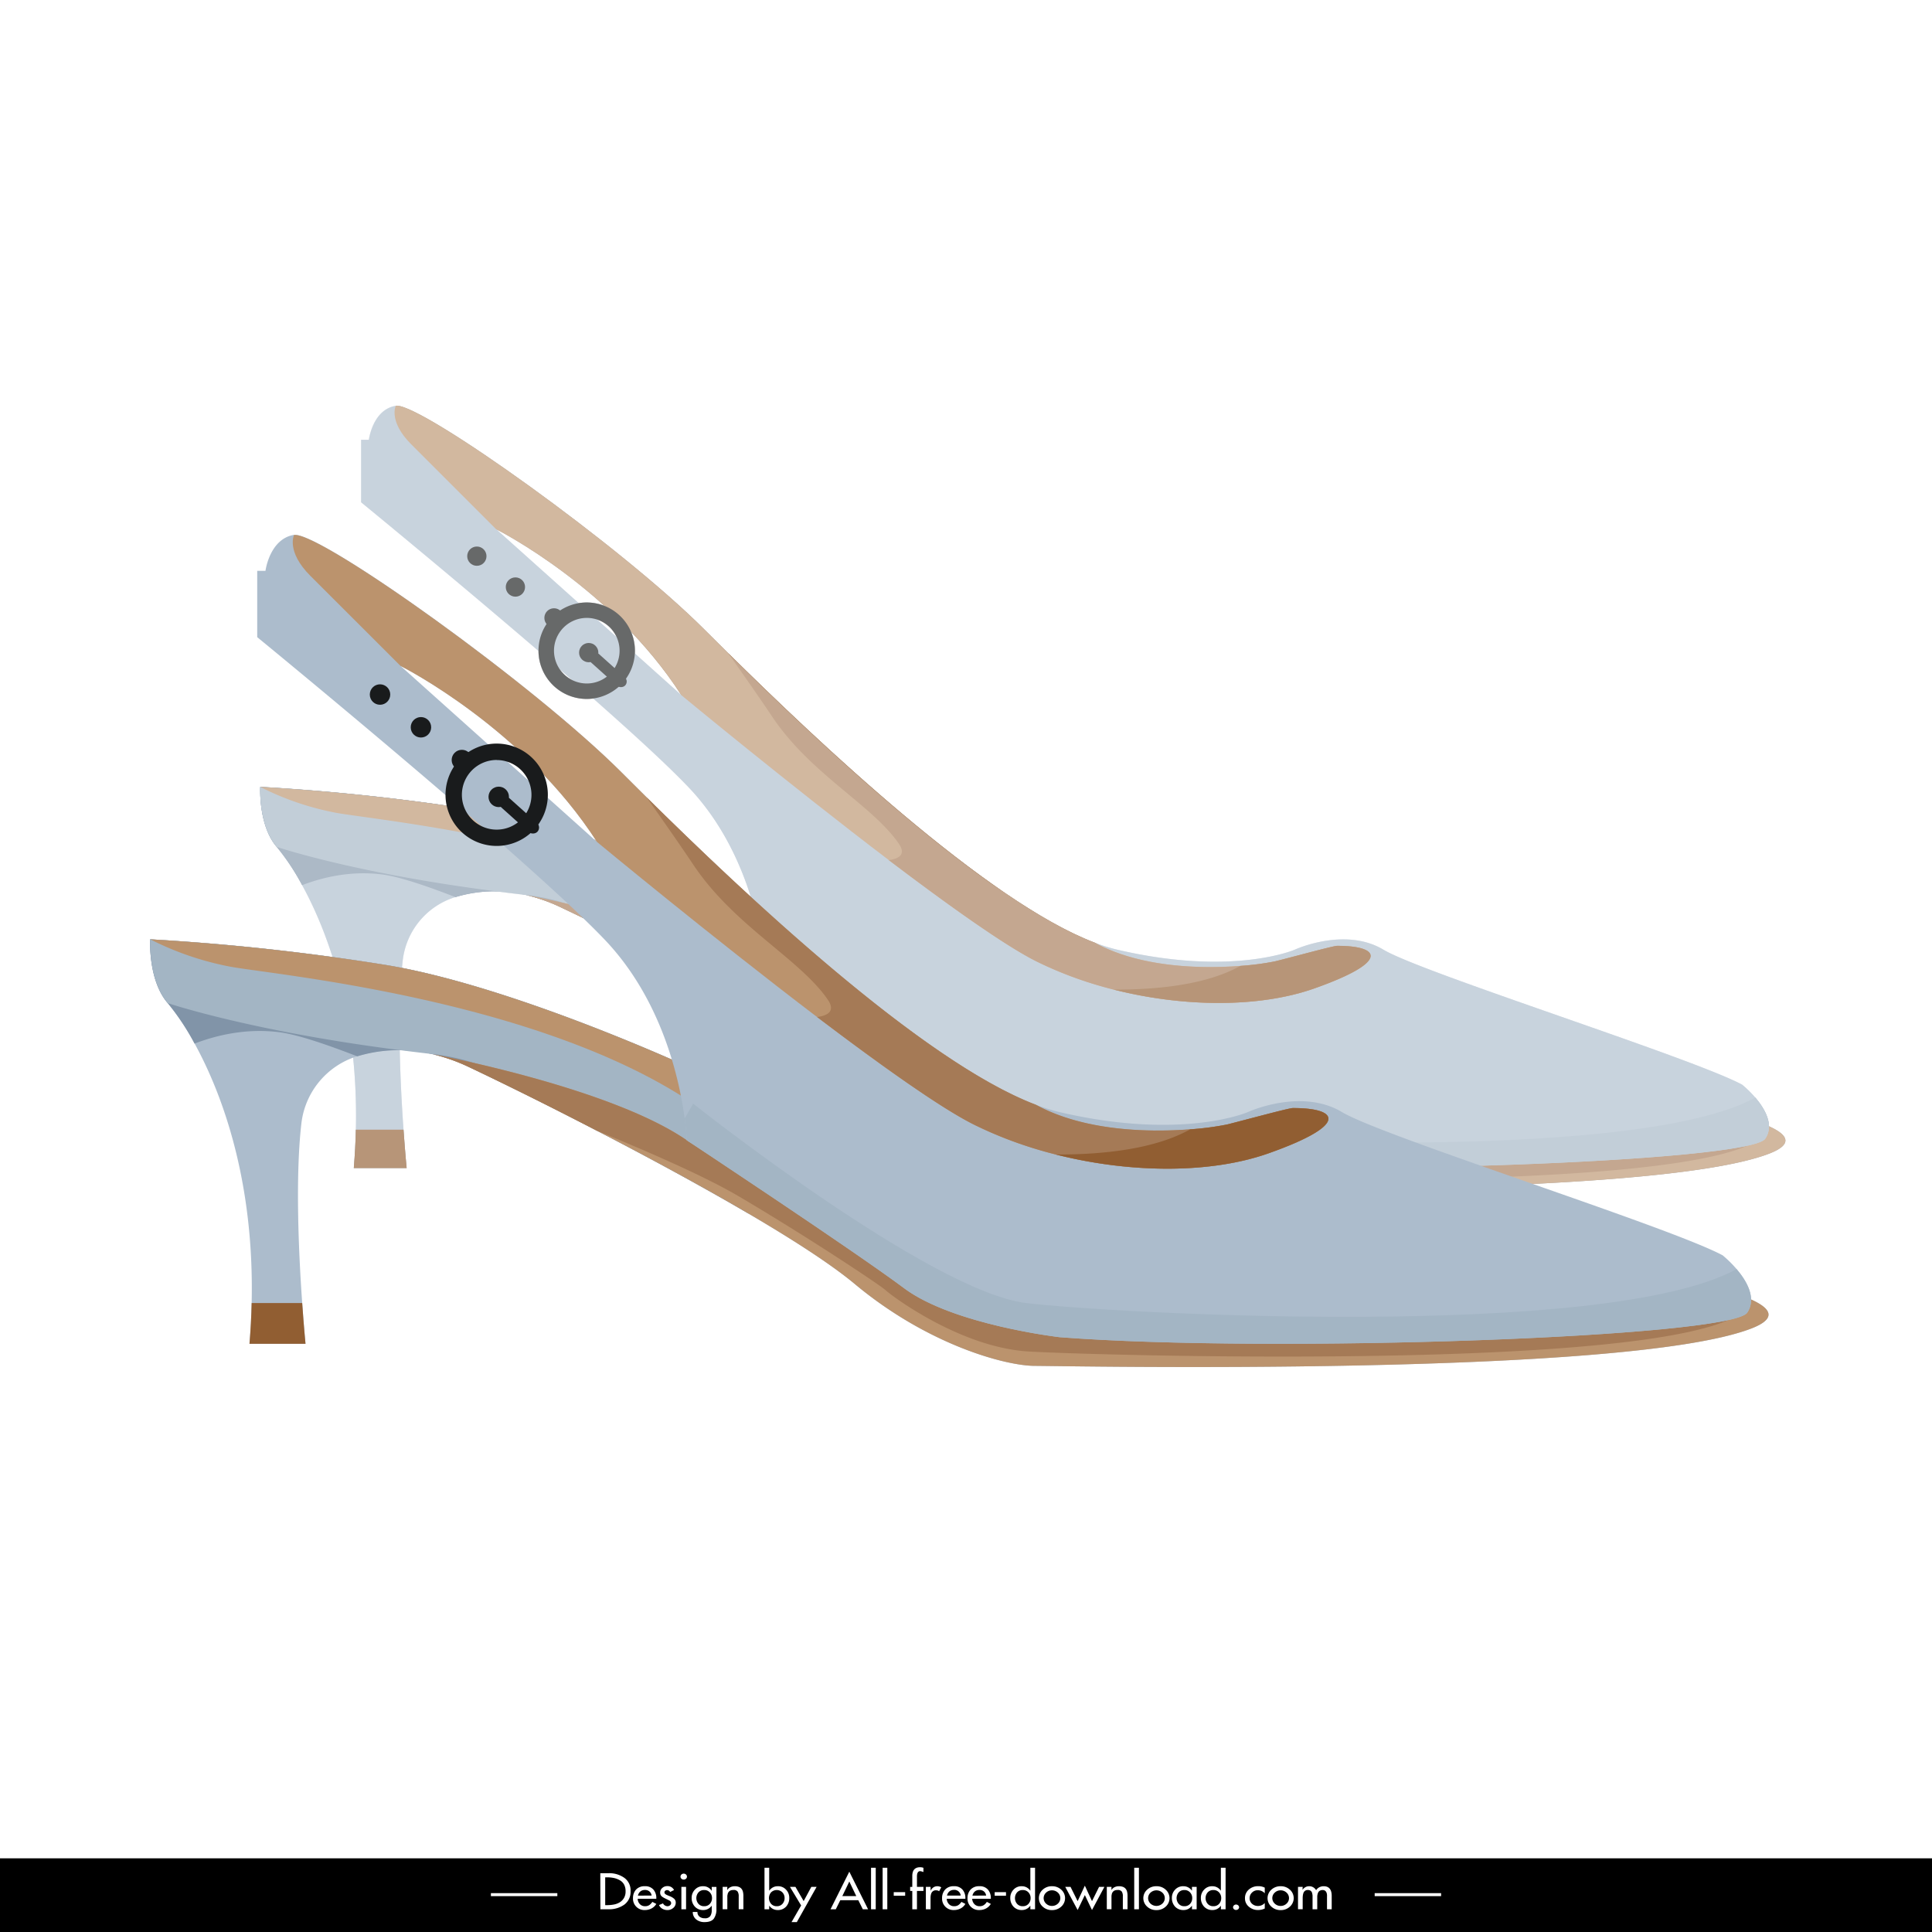 <svg id="Layer_1" data-name="Layer 1" xmlns="http://www.w3.org/2000/svg" viewBox="0 0 1024 1024"><defs><style>.cls-1,.cls-9{fill:#fff;}.cls-2{fill:#acbccc;}.cls-3{fill:#8194a8;}.cls-4{fill:#a3b5c4;}.cls-5{fill:#bb936d;}.cls-6{fill:#a57a56;}.cls-7{fill:#915e32;}.cls-8{fill:#191b1c;}.cls-9{opacity:0.34;}</style></defs><rect class="cls-1" width="1024" height="1024"/><rect y="984.95" width="1024" height="39.05"/><path class="cls-1" d="M318.64,992.6H323a13.64,13.64,0,0,1,8.38,2.46,8.15,8.15,0,0,1,3.31,7,8.42,8.42,0,0,1-3.29,7.17,13.72,13.72,0,0,1-8.48,2.48h-4.23Zm2.6,16.93h.91a19.43,19.43,0,0,0,3.82-.36,9.12,9.12,0,0,0,3.13-1.24,6.62,6.62,0,0,0,2.14-2.29,6.87,6.87,0,0,0,.8-3.48,7.34,7.34,0,0,0-.78-3.51,5.72,5.72,0,0,0-2.2-2.27,10.73,10.73,0,0,0-3.11-1.22,17.65,17.65,0,0,0-3.8-.38h-.91Z" transform="translate(-0.47 0.24)"/><path class="cls-1" d="M338.46,1006.16a4.19,4.19,0,0,0,1.1,2.77,3.65,3.65,0,0,0,2.79,1.16,4,4,0,0,0,2.23-.57,5.84,5.84,0,0,0,1.64-1.73l2.11,1.08a6.48,6.48,0,0,1-2.51,2.39,7.25,7.25,0,0,1-3.49.86,6,6,0,0,1-6.36-6.24,6.6,6.6,0,0,1,1.63-4.61,6,6,0,0,1,4.67-1.77,5.63,5.63,0,0,1,4.51,1.77,6.67,6.67,0,0,1,1.55,4.54v.35Zm7.38-1.72a3.5,3.5,0,0,0-1.15-2.17,3.58,3.58,0,0,0-2.42-.79,4.14,4.14,0,0,0-1.34.21,3.56,3.56,0,0,0-1.11.62,3.85,3.85,0,0,0-.8,1,3.8,3.8,0,0,0-.43,1.18Z" transform="translate(-0.47 0.24)"/><path class="cls-1" d="M355.65,1002.56a1.78,1.78,0,0,0-1.66-1,1.44,1.44,0,0,0-.94.35,1,1,0,0,0-.41.82,1.07,1.07,0,0,0,.31.78,3.46,3.46,0,0,0,.87.59l.56.24.63.27c.15.06.28.12.39.15a1.28,1.28,0,0,1,.25.1,7.33,7.33,0,0,1,2.18,1.34,2.66,2.66,0,0,1,.8,2,3.56,3.56,0,0,1-1.32,2.81,4.62,4.62,0,0,1-3.13,1.12,5.37,5.37,0,0,1-1.44-.19,5.79,5.79,0,0,1-1.28-.54,4.23,4.23,0,0,1-1-.83,3.67,3.67,0,0,1-.7-1.1l2.12-.89a2.71,2.71,0,0,0,2.35,1.52,2.13,2.13,0,0,0,1.08-.29,1.89,1.89,0,0,0,.73-.73,1.3,1.3,0,0,0,.1-1,1.79,1.79,0,0,0-.86-1l-2.43-1.19a9.82,9.82,0,0,1-1.1-.62,3.38,3.38,0,0,1-.78-.64,2.35,2.35,0,0,1-.45-.76,2.88,2.88,0,0,1-.15-1,3.12,3.12,0,0,1,1.1-2.43,3.85,3.85,0,0,1,2.71-1,3.73,3.73,0,0,1,3.54,2.08Z" transform="translate(-0.47 0.24)"/><path class="cls-1" d="M364.57,994.43a1.44,1.44,0,0,1-.49,1.09,1.77,1.77,0,0,1-1.22.45,1.73,1.73,0,0,1-1.21-.45,1.45,1.45,0,0,1-.5-1.09,1.5,1.5,0,0,1,.5-1.13,1.7,1.7,0,0,1,1.21-.47,1.74,1.74,0,0,1,1.22.47A1.49,1.49,0,0,1,364.57,994.43Zm-.47,17.28h-2.48V999.85h2.48Z" transform="translate(-0.47 0.24)"/><path class="cls-1" d="M380.19,1011.48a8.53,8.53,0,0,1-1.38,5.2q-1.38,1.83-4.92,1.83a6.81,6.81,0,0,1-4.48-1.45,5,5,0,0,1-1.76-3.93h2.48a3,3,0,0,0,1.06,2.47,4.28,4.28,0,0,0,2.81.88,3.32,3.32,0,0,0,2.92-1.14,5.6,5.6,0,0,0,.78-3.22v-2.26h-.05a5.37,5.37,0,0,1-1.92,1.66,5.27,5.27,0,0,1-2.47.6,5.81,5.81,0,0,1-4.54-1.85,6.62,6.62,0,0,1-1.66-4.56,6.16,6.16,0,0,1,1.69-4.36,5.64,5.64,0,0,1,4.39-1.85,5.22,5.22,0,0,1,4.51,2.38h.05v-2h2.49Zm-6.55-1.39a3.89,3.89,0,0,0,3.07-1.24,4.44,4.44,0,0,0,1.14-3.07,4.28,4.28,0,0,0-1.14-3,3.9,3.9,0,0,0-3.07-1.25,3.82,3.82,0,0,0-3,1.27,4.65,4.65,0,0,0,0,6A3.79,3.79,0,0,0,373.64,1010.09Z" transform="translate(-0.47 0.24)"/><path class="cls-1" d="M385.91,1001.45H386a3.7,3.7,0,0,1,1.6-1.45,5.34,5.34,0,0,1,2.3-.5,5.94,5.94,0,0,1,2.15.35,3.42,3.42,0,0,1,1.42,1,4.06,4.06,0,0,1,.78,1.6,9.51,9.51,0,0,1,.23,2.17v7.07H392v-6.79a4.54,4.54,0,0,0-.56-2.55,2.54,2.54,0,0,0-2.29-.85,4.13,4.13,0,0,0-1.08.12,2.84,2.84,0,0,0-.77.33,2.24,2.24,0,0,0-.56.49,7.19,7.19,0,0,0-.41.61,1.91,1.91,0,0,0-.15.46c0,.18-.09.37-.13.57s-.06.39-.08.58,0,.35,0,.47v6.56h-2.48V999.85h2.48Z" transform="translate(-0.47 0.24)"/><path class="cls-1" d="M405.67,989.72h2.49v12.11h.06a5.33,5.33,0,0,1,4.5-2.33,5.65,5.65,0,0,1,4.4,1.85,6.15,6.15,0,0,1,1.68,4.36,6.61,6.61,0,0,1-1.65,4.56,5.81,5.81,0,0,1-4.54,1.85,5.27,5.27,0,0,1-2.47-.6,5.37,5.37,0,0,1-1.92-1.66h-.06v1.85h-2.49Zm6.45,20.37a3.86,3.86,0,0,0,3.06-1.24,4.44,4.44,0,0,0,1.14-3.07,4.28,4.28,0,0,0-1.14-3,4.26,4.26,0,0,0-6.05,0,4.65,4.65,0,0,0,0,6A3.81,3.81,0,0,0,412.12,1010.09Z" transform="translate(-0.47 0.24)"/><path class="cls-1" d="M419.16,999.85h2.91l4.36,7.53,4.06-7.53h2.8l-10.48,18.66H420l5.09-8.82Z" transform="translate(-0.47 0.24)"/><path class="cls-1" d="M445.84,1006.92l-2.38,4.79h-2.79l9.95-19.92,9.95,19.92h-2.79l-2.38-4.79Zm4.78-9.91-3.71,7.73h7.41Z" transform="translate(-0.47 0.24)"/><path class="cls-1" d="M464.63,1011.71h-2.49v-22h2.49Z" transform="translate(-0.47 0.24)"/><path class="cls-1" d="M470.76,1011.71h-2.48v-22h2.48Z" transform="translate(-0.47 0.24)"/><path class="cls-1" d="M480.22,1002.64v1.9h-6.05v-1.9Z" transform="translate(-0.47 0.24)"/><path class="cls-1" d="M489.89,992a5.08,5.08,0,0,0-1.66-.48,1.37,1.37,0,0,0-1.16.47,2.81,2.81,0,0,0-.5,1.15c-.05.34-.08.61-.09.8s0,.46,0,.8v5.09h3.43V1002h-3.43v9.73H484V1002h-1.13v-2.13H484v-5.78c0-3.1,1.39-4.66,4.17-4.66a5.06,5.06,0,0,1,1.74.31Z" transform="translate(-0.47 0.24)"/><path class="cls-1" d="M493.73,1001.78h.08a3.81,3.81,0,0,1,1.39-1.67,3.74,3.74,0,0,1,2.15-.61,4.1,4.1,0,0,1,2,.58l-1.13,2.08a2.4,2.4,0,0,0-1.52-.48,2.51,2.51,0,0,0-2.55,1.42,5.77,5.77,0,0,0-.37,1.3,9.31,9.31,0,0,0-.1,1.48v5.83h-2.48V999.85h2.48Z" transform="translate(-0.47 0.24)"/><path class="cls-1" d="M502.27,1006.16a4.25,4.25,0,0,0,1.11,2.77,3.65,3.65,0,0,0,2.79,1.16,4,4,0,0,0,2.23-.57,6,6,0,0,0,1.64-1.73l2.1,1.08a6.46,6.46,0,0,1-2.5,2.39,7.28,7.28,0,0,1-3.5.86,6,6,0,0,1-6.35-6.24,6.6,6.6,0,0,1,1.63-4.61,6,6,0,0,1,4.67-1.77,5.6,5.6,0,0,1,4.5,1.77,6.67,6.67,0,0,1,1.55,4.54v.35Zm7.39-1.72a3.34,3.34,0,0,0-3.57-3,4.14,4.14,0,0,0-1.34.21,3.45,3.45,0,0,0-1.11.62,3.64,3.64,0,0,0-.8,1,3.56,3.56,0,0,0-.43,1.18Z" transform="translate(-0.47 0.24)"/><path class="cls-1" d="M515.76,1006.16a4.25,4.25,0,0,0,1.11,2.77,3.63,3.63,0,0,0,2.78,1.16,4,4,0,0,0,2.23-.57,5.84,5.84,0,0,0,1.64-1.73l2.11,1.08a6.6,6.6,0,0,1-2.5,2.39,7.31,7.31,0,0,1-3.5.86,6,6,0,0,1-6.36-6.24,6.6,6.6,0,0,1,1.64-4.61,6,6,0,0,1,4.66-1.77,5.63,5.63,0,0,1,4.51,1.77,6.67,6.67,0,0,1,1.55,4.54v.35Zm7.38-1.72a3.5,3.5,0,0,0-1.15-2.17,3.58,3.58,0,0,0-2.42-.79,4.18,4.18,0,0,0-1.34.21,3.4,3.4,0,0,0-1.1.62,3.46,3.46,0,0,0-.8,1,3.36,3.36,0,0,0-.43,1.18Z" transform="translate(-0.47 0.24)"/><path class="cls-1" d="M533.67,1002.64v1.9h-6v-1.9Z" transform="translate(-0.47 0.24)"/><path class="cls-1" d="M546.58,1009.86h-.06a5.37,5.37,0,0,1-1.92,1.66,5.24,5.24,0,0,1-2.47.6,5.81,5.81,0,0,1-4.54-1.85,6.61,6.61,0,0,1-1.65-4.56,6.15,6.15,0,0,1,1.68-4.36,5.65,5.65,0,0,1,4.4-1.85,5.33,5.33,0,0,1,4.5,2.33h.06V989.72h2.49v22h-2.49Zm-4.07.23a3.88,3.88,0,0,0,3.07-1.24,4.43,4.43,0,0,0,1.13-3.07,4.27,4.27,0,0,0-1.13-3,3.89,3.89,0,0,0-3.07-1.25,3.82,3.82,0,0,0-3,1.27,4.68,4.68,0,0,0,0,6A3.79,3.79,0,0,0,542.51,1010.09Z" transform="translate(-0.47 0.24)"/><path class="cls-1" d="M553.13,1001.32a7.08,7.08,0,0,1,4.92-1.82,7,7,0,0,1,4.89,1.82,6,6,0,0,1,0,9,7,7,0,0,1-4.89,1.83,7,7,0,0,1-4.92-1.83,6,6,0,0,1,0-9Zm.49,4.49a4,4,0,0,0,1.3,2.91,4.36,4.36,0,0,0,3.13,1.22,4.42,4.42,0,0,0,3.12-1.22,3.94,3.94,0,0,0,0-5.83,4.46,4.46,0,0,0-3.12-1.21,4.4,4.4,0,0,0-3.13,1.21A3.94,3.94,0,0,0,553.62,1005.81Z" transform="translate(-0.47 0.24)"/><path class="cls-1" d="M571.64,1007.41l3.82-8.21,3.79,8.21,3.75-7.56h2.82l-6.57,12.27-3.79-7.93-3.82,7.93-6.57-12.27h2.81Z" transform="translate(-0.47 0.24)"/><path class="cls-1" d="M589.55,1001.45h.06a3.67,3.67,0,0,1,1.61-1.45,5.29,5.29,0,0,1,2.29-.5,6,6,0,0,1,2.16.35,3.39,3.39,0,0,1,1.41,1,3.93,3.93,0,0,1,.78,1.6,9,9,0,0,1,.23,2.17v7.07H595.6v-6.79a4.55,4.55,0,0,0-.55-2.55,2.54,2.54,0,0,0-2.29-.85,4.18,4.18,0,0,0-1.08.12,2.84,2.84,0,0,0-.77.33,2.43,2.43,0,0,0-.56.49,7.19,7.19,0,0,0-.41.61,3.56,3.56,0,0,0-.15.46,4.78,4.78,0,0,0-.12.57,5.81,5.81,0,0,0-.09.58c0,.19,0,.35,0,.47v6.56h-2.48V999.85h2.48Z" transform="translate(-0.47 0.24)"/><path class="cls-1" d="M604.12,1011.71h-2.49v-22h2.49Z" transform="translate(-0.47 0.24)"/><path class="cls-1" d="M608.49,1001.32a7.08,7.08,0,0,1,4.92-1.82,7,7,0,0,1,4.89,1.82,6,6,0,0,1,0,9,7,7,0,0,1-4.89,1.83,7,7,0,0,1-4.92-1.83,6,6,0,0,1,0-9Zm.5,4.49a4,4,0,0,0,1.29,2.91,4.61,4.61,0,0,0,6.25,0,3.92,3.92,0,0,0,0-5.83,4.64,4.64,0,0,0-6.25,0A3.93,3.93,0,0,0,609,1005.81Z" transform="translate(-0.47 0.24)"/><path class="cls-1" d="M634.72,1011.71h-2.49v-1.85h-.05a5.2,5.2,0,0,1-4.4,2.26,5.86,5.86,0,0,1-4.54-1.85,6.61,6.61,0,0,1-1.65-4.56,6.15,6.15,0,0,1,1.68-4.36,5.69,5.69,0,0,1,4.43-1.85,5.34,5.34,0,0,1,4.48,2.33h.05v-2h2.49Zm-6.55-1.62a3.87,3.87,0,0,0,3.06-1.24,4.44,4.44,0,0,0,1.14-3.07,4.28,4.28,0,0,0-1.14-3,3.88,3.88,0,0,0-3.06-1.25,3.82,3.82,0,0,0-3,1.27,4.68,4.68,0,0,0,0,6A3.79,3.79,0,0,0,628.17,1010.09Z" transform="translate(-0.47 0.24)"/><path class="cls-1" d="M647.59,1009.86h-.05a5.37,5.37,0,0,1-1.92,1.66,5.24,5.24,0,0,1-2.47.6,5.77,5.77,0,0,1-4.53-1.85,6.57,6.57,0,0,1-1.66-4.56,6.08,6.08,0,0,1,1.69-4.36A5.62,5.62,0,0,1,643,999.5a5.34,5.34,0,0,1,4.51,2.33h.05V989.72h2.5v22h-2.5Zm-4.05.23a3.89,3.89,0,0,0,3.06-1.24,4.44,4.44,0,0,0,1.14-3.07,4.28,4.28,0,0,0-1.14-3,3.89,3.89,0,0,0-3.06-1.25,3.82,3.82,0,0,0-3,1.27,4.68,4.68,0,0,0,0,6A3.79,3.79,0,0,0,643.54,1010.09Z" transform="translate(-0.47 0.24)"/><path class="cls-1" d="M657.22,1010.65a1.37,1.37,0,0,1-.47,1,1.64,1.64,0,0,1-1.14.43,1.6,1.6,0,0,1-1.13-.43,1.37,1.37,0,0,1-.47-1,1.4,1.4,0,0,1,.47-1,1.6,1.6,0,0,1,1.13-.44,1.65,1.65,0,0,1,1.14.44A1.4,1.4,0,0,1,657.22,1010.65Z" transform="translate(-0.47 0.24)"/><path class="cls-1" d="M670.82,1003.22a5,5,0,0,0-3.71-1.59,4.19,4.19,0,0,0-3.06,1.24,4,4,0,0,0-1.25,2.91,3.92,3.92,0,0,0,1.25,3,4.6,4.6,0,0,0,3.23,1.19,4.84,4.84,0,0,0,3.54-1.57v2.91a8,8,0,0,1-3.57.79,7.18,7.18,0,0,1-4.92-1.8,5.65,5.65,0,0,1-2-4.44,5.89,5.89,0,0,1,2-4.56,7.27,7.27,0,0,1,5.06-1.82,7.12,7.12,0,0,1,3.43.78Z" transform="translate(-0.47 0.24)"/><path class="cls-1" d="M674.33,1001.32a7.07,7.07,0,0,1,4.91-1.82,7,7,0,0,1,4.89,1.82,6,6,0,0,1,0,9,6.93,6.93,0,0,1-4.89,1.83,7,7,0,0,1-4.91-1.83,6,6,0,0,1,0-9Zm.49,4.49a3.93,3.93,0,0,0,1.3,2.91,4.36,4.36,0,0,0,3.12,1.22,4.43,4.43,0,0,0,3.13-1.22,3.92,3.92,0,0,0,0-5.83,4.47,4.47,0,0,0-3.13-1.21,4.39,4.39,0,0,0-3.12,1.21A3.9,3.9,0,0,0,674.82,1005.81Z" transform="translate(-0.47 0.24)"/><path class="cls-1" d="M690.82,1001.35h.06a4.36,4.36,0,0,1,1.48-1.34,4,4,0,0,1,1.94-.51,4.18,4.18,0,0,1,3.74,2.1,4.34,4.34,0,0,1,1.67-1.53,4.82,4.82,0,0,1,2.31-.57c2.86,0,4.28,1.71,4.28,5.12v7.09h-2.49V1005a8.77,8.77,0,0,0,0-.9,4.68,4.68,0,0,0-.15-.86,2.7,2.7,0,0,0-.33-.78,2.27,2.27,0,0,0-.61-.63,2.44,2.44,0,0,0-1.27-.31,2.75,2.75,0,0,0-1.33.31,2.22,2.22,0,0,0-.81.69,3.72,3.72,0,0,0-.46,1.06,8.22,8.22,0,0,0-.21,1.14c0,.33,0,.73,0,1.16v5.83h-2.49v-6.28c0-.41,0-.74,0-1a9,9,0,0,0-.16-1,2.62,2.62,0,0,0-.37-1,2,2,0,0,0-.69-.64,2.23,2.23,0,0,0-1.13-.28,2.34,2.34,0,0,0-2.46,1.52,6.3,6.3,0,0,0-.33,1.35,10.73,10.73,0,0,0-.09,1.49v5.83h-2.48V999.85h2.48Z" transform="translate(-0.47 0.24)"/><rect class="cls-1" x="260.19" y="1003.41" width="35.21" height="1.58"/><rect class="cls-1" x="728.61" y="1003.41" width="35.2" height="1.58"/><path class="cls-2" d="M938.06,611.25c-63.49,24.32-343.39,18.63-357.7,18.63s-53.16-10.22-90-40.89c-11.81-9.86-31-22.23-53.22-35.23-4.15-2.44-8.42-4.91-12.76-7.38C397.34,531,367.32,515.19,341.29,502c-16.89-8.53-32.08-15.95-43.67-21.43a91,91,0,0,0-18.26-6.44h-.08c-.1,0-.21-.06-.31-.09l-.51-.1a75.66,75.66,0,0,0-15.4-1.78,69.81,69.81,0,0,0-21.22,3.07l-.45.14a39.92,39.92,0,0,0-27.49,33.68c-3.1,27.18-1.23,66,.44,89.42.86,12.28,1.65,20.36,1.65,20.36H188c.57-7,.94-13.8,1.09-20.36,1.41-62-15.26-105.51-28.51-129.62a122.35,122.35,0,0,0-13.37-20.16l0,0c-9.92-11.45-8.79-31.88-8.79-31.88A1154.78,1154.78,0,0,1,255.25,429.5c63.39,10.22,152,51.1,152,51.1l2.63.71,18.61,5,268.43,72s111.89,10.51,185.93,24.21C931,591.42,963.09,601.68,938.06,611.25Z" transform="translate(-0.47 0.24)"/><path class="cls-3" d="M444.31,552.31l-7.14,1.45c-46.93-27.52-107.24-57.89-139.55-73.16A90.08,90.08,0,0,0,279,474.07l-.51-.1a71.46,71.46,0,0,0-36.62,1.29c-16.38-6.36-30.3-10.94-38.73-12-16.27-2.11-31.16,1.31-42.53,5.64a122.91,122.91,0,0,0-13.39-20.18c-9.92-11.45-8.79-31.88-8.79-31.88A1154.78,1154.78,0,0,1,255.25,429.5c63.39,10.22,152,51.1,152,51.1l21.24,5.7L435.11,514Z" transform="translate(-0.47 0.24)"/><path class="cls-4" d="M437.44,523.64l-13,22.74C397.34,531,367.32,515.19,341.29,502c-16.64-14.15-37.15-25.11-61.93-27.87h-.08c-5.56-.64-11-1.29-16.22-2-73.77-9.44-114.58-23.06-115.85-23.47l0,0c-9.92-11.45-8.79-31.88-8.79-31.88A1154.78,1154.78,0,0,1,255.25,429.5c63.39,10.22,152,51.1,152,51.1l2.63.71Z" transform="translate(-0.47 0.24)"/><path class="cls-5" d="M435.11,514c-6.12-2.8-14.42-7.63-25.48-15.07-77.7-52.29-208.56-64.27-231-68.36a149.78,149.78,0,0,1-40.18-13.7A1154.78,1154.78,0,0,1,255.25,429.5c63.39,10.22,152,51.1,152,51.1l21.24,5.7Z" transform="translate(-0.47 0.24)"/><path class="cls-5" d="M938.06,611.25c-63.49,24.32-343.39,18.63-357.7,18.63s-53.16-10.22-90-40.89C466,568.66,410.2,537.56,361.48,512.37c-24.83-12.86-47.79-24.17-63.86-31.77a91,91,0,0,0-18.26-6.44c9.45,1.8,90.36,17.74,127.06,43,39,26.84,320.51,81.34,320.51,81.34l62-13.6,61.3,4.72,32.62-7.09c24.2,4.47,44.37,9.28,55.22,14.19v0C948.82,601.56,950.49,606.49,938.06,611.25Z" transform="translate(-0.47 0.24)"/><path class="cls-6" d="M938.06,596.72v0c-5.33,37.37-326,28-360.77,26s-69.52-28.63-71.56-30.68-38.85-26.58-73.61-47c-16.77-9.88-45.45-22.37-70.64-32.66-24.83-12.86-47.79-24.17-63.86-31.77a91,91,0,0,0-18.26-6.44c9.45,1.8,90.36,17.74,127.06,43,39,26.84,320.51,81.34,320.51,81.34l62-13.6,61.3,4.72,32.62-7.09C907,587,927.21,591.81,938.06,596.72Z" transform="translate(-0.47 0.24)"/><path class="cls-7" d="M216,618.86H188c.57-7,.94-13.8,1.09-20.36h25.25C215.2,610.78,216,618.86,216,618.86Z" transform="translate(-0.47 0.24)"/><path class="cls-2" d="M930.8,581.5a56.64,56.64,0,0,0-6.93-6.83c-26.58-14.31-169.71-59.29-190.16-71.56s-47,0-47,0-32.72,14.31-94.06,0a92.09,92.09,0,0,1-11.82-3.68c-63.06-23.92-164.74-123.81-207-166-44.33-44.33-148.23-118.45-163-118.64l-.59.05c-12.27,2-14.27,18-14.27,18h-4.13v33.12s135,110.42,173.8,151.31c28.6,30.12,37.19,70.07,39.71,89,.92,6.79,1,10.88,1,10.88s84,55.47,108.51,73.87,77.7,24.54,77.7,24.54c106.32,8.18,335.33,0,343.51-12.27C941,596.06,935.81,587.39,930.8,581.5ZM263.47,280.26c1.86.94,61.88,31.55,98.11,87.9Z" transform="translate(-0.47 0.24)"/><path class="cls-5" d="M697.13,523.64c-40.66,14.39-102.46,8.1-147.44-14.4-16.66-8.34-46.8-29.85-78.15-53.63-53.24-40.46-110-87.45-110-87.45-36.23-56.35-96.25-87-98.11-87.9l0,0-45-45c-12.27-12.27-8.18-20.44-8.18-20.44l.59-.05c14.76.19,118.66,74.31,163,118.64,3.74,3.74,7.95,7.93,12.57,12.51,47.4,46.85,136.93,131.72,194.39,153.52,35.84,19.57,89.13,11.45,95.65,9.81,8.18-2,30.67-8.18,32.72-8.18C731.77,501.06,737.8,509.24,697.13,523.64Z" transform="translate(-0.47 0.24)"/><path class="cls-6" d="M697.13,523.64c-29.23,10.34-69.39,10-106.38.63a204.57,204.57,0,0,1-41.06-15c-16.66-8.34-46.8-29.85-78.15-53.63,6.16-.86,9-3.41,5.3-8.73-14-20.45-46.76-36.8-67.21-67.48-5.5-8.24-13.89-20.28-23.21-33.49,47.4,46.85,136.93,131.72,194.39,153.52,24.35,13.29,56.76,13.8,77.09,12.27a140.35,140.35,0,0,0,18.56-2.46c8.18-2,30.67-8.18,32.72-8.18C731.77,501.06,737.8,509.24,697.13,523.64Z" transform="translate(-0.47 0.24)"/><path class="cls-7" d="M697.13,523.64c-29.23,10.34-69.39,10-106.38.63,24.21.08,49.6-2.78,67.15-12.57a140.35,140.35,0,0,0,18.56-2.46c8.18-2,30.67-8.18,32.72-8.18C731.77,501.06,737.8,509.24,697.13,523.64Z" transform="translate(-0.47 0.24)"/><path class="cls-4" d="M936.14,603.3C928,615.57,699,623.75,592.63,615.57c0,0-53.16-6.14-77.7-24.54s-108.51-73.87-108.51-73.87-.12-4.09-1-10.88l4.25-7.4s118.14,93.79,166.42,99.62c41.57,5,289.08,18.91,354.75-17C935.81,587.39,941,596.06,936.14,603.3Z" transform="translate(-0.47 0.24)"/><circle class="cls-8" cx="252.74" cy="294.78" r="5.11"/><circle class="cls-8" cx="273.18" cy="311.14" r="5.11"/><circle class="cls-8" cx="293.63" cy="327.5" r="5.11"/><circle class="cls-8" cx="312.03" cy="345.9" r="5.11"/><path class="cls-8" d="M311.48,327.26a17.38,17.38,0,1,1-17.38,17.38,17.4,17.4,0,0,1,17.38-17.38m0-8.17A25.56,25.56,0,1,0,337,344.64a25.56,25.56,0,0,0-25.56-25.55Z" transform="translate(-0.47 0.24)"/><rect class="cls-8" x="319.66" y="342.6" width="6.13" height="24.54" rx="3.07" transform="translate(801.92 351.94) rotate(131.91)"/><path class="cls-9" d="M938.06,596.72c-.09-5.47-3.7-11-7.26-15.22a56.64,56.64,0,0,0-6.93-6.83c-26.58-14.31-169.71-59.29-190.16-71.56s-47,0-47,0-32.72,14.31-94.06,0a92.09,92.09,0,0,1-11.82-3.68c-.94-.36-1.9-.74-2.86-1.13l-.94-.39-2-.84-1.15-.5-1.82-.82-1.23-.58-1.77-.84-1.29-.63-1.78-.89-1.31-.67-1.8-.94-1.32-.7-1.84-1-1.31-.72-1.93-1.09-1.26-.71-2.11-1.24L552,485.1l-2.74-1.65-.51-.31-3.28-2-1-.61L542.16,479l-1.27-.83-2.07-1.35-1.39-.91-2-1.33-1.43-1-2-1.34-1.48-1-2-1.36-1.49-1-2-1.4-1.48-1.06-2-1.46-1.43-1-2.15-1.58-1.32-1-2.58-1.92-.89-.67-3.49-2.64-.89-.68-2.61-2-1.29-1-2.23-1.74-1.4-1.1-2.12-1.67-1.47-1.17-2.06-1.65-1.48-1.18-2.07-1.68-1.46-1.18-2.1-1.72-1.42-1.16-2.2-1.82-1.3-1.07-2.4-2-1.1-.92-2.92-2.46-.57-.48q-3.57-3-7.12-6.08l-.51-.44-3-2.58-.8-.69-2.7-2.36-.87-.77c-.88-.76-1.75-1.53-2.62-2.3l-.87-.76-2.64-2.34-.81-.72-2.74-2.45-.63-.56-3-2.71-.35-.31c-25.29-22.81-48.31-45.21-65.18-62l-9-9c-44.33-44.33-148.23-118.45-163-118.64l-.59.05c-12.27,2-14.27,18-14.27,18h-4.13v33.12s47.37,38.76,94.06,78.86a25.55,25.55,0,0,0,25.55,25.42,26,26,0,0,0,3.44-.23c21.11,18.6,39.77,35.71,50.75,47.26C383.3,435.8,393.32,458.1,399,476.92c-23.4-10.27-92-39.07-143.76-47.42A1154.78,1154.78,0,0,0,138.4,416.82s-1.13,20.43,8.79,31.88a122.91,122.91,0,0,1,13.39,20.18C173.83,493,190.5,536.46,189.09,598.5c-.15,6.56-.52,13.37-1.09,20.36h28s-.79-8.08-1.65-20.36c-1.67-23.46-3.54-62.24-.44-89.42a39.92,39.92,0,0,1,27.49-33.68l.45-.14,2-.59,1-.27,1.05-.26,1.27-.29.86-.19,1.46-.29.46-.08c1.14-.2,2.31-.38,3.51-.53l.39-.06,1.63-.17.87-.08,1.55-.11c.35,0,.71,0,1.07-.06l1.47-.06,1.7,0h.88c5.23.67,10.64,1.32,16.19,2h0c.55.12,1.11.26,1.66.4l.3.07,1.38.37,1,.27.86.26,1.43.44.67.22c.53.18,1.07.35,1.6.54l.93.33,1.36.5,1.8.71.51.2q2.38,1,4.83,2.13c16.07,7.6,39,18.91,63.86,31.77,7.31,3.78,14.78,7.7,22.28,11.69l3.14,1.67,2.06,1.1c.93.51,1.87,1,2.81,1.51l2.62,1.42,2,1.07,3.43,1.86.83.46C411.39,539,422,545,432.09,550.8l5.08,3c8.31,4.86,16.2,9.64,23.44,14.23l.17.11,3.19,2,1.06.69,2.27,1.48,1.73,1.14,1.55,1,2.24,1.51,1,.65c.88.6,1.74,1.2,2.58,1.79l.52.36c1,.67,1.9,1.33,2.81,2l.18.13c3.95,2.84,7.48,5.54,10.52,8.08,36.81,30.67,75.66,40.89,90,40.89s294.21,5.69,357.7-18.63C950.51,606.5,948.82,601.57,938.06,596.72ZM316.92,328.15a17.44,17.44,0,0,1,10.35,9.27Zm3.87-7.31a25.43,25.43,0,0,0-9.31-1.75,25.11,25.11,0,0,0-4.27.36l-43.74-39.19C264.72,280.89,292,294.81,320.79,320.84Zm-23.65,33.61,6.61,5.74A17.54,17.54,0,0,1,297.14,354.45ZM337,346.13c0-.49.05-1,.05-1.49a25.37,25.37,0,0,0-2-9.95,225.85,225.85,0,0,1,26.55,33.47Z" transform="translate(-0.47 0.24)"/><path class="cls-2" d="M928.58,703.94C861.22,729.74,564.22,723.7,549,723.7s-56.41-10.84-95.47-43.39c-12.54-10.46-32.91-23.58-56.47-37.38-4.41-2.58-8.94-5.21-13.54-7.83C354.82,618.76,323,602,295.36,588c-17.93-9-34.05-16.93-46.35-22.74a96.66,96.66,0,0,0-19.37-6.83h-.09a1.35,1.35,0,0,0-.33-.09l-.54-.11a80.26,80.26,0,0,0-16.33-1.89,74.12,74.12,0,0,0-22.53,3.26l-.47.14a42.37,42.37,0,0,0-29.17,35.75c-3.29,28.83-1.31,70,.46,94.87.91,13,1.76,21.61,1.76,21.61H132.7c.61-7.42,1-14.64,1.15-21.61,1.49-65.83-16.19-111.95-30.25-137.53a129,129,0,0,0-14.19-21.39l0,0c-10.52-12.15-9.33-33.82-9.33-33.82a1222.77,1222.77,0,0,1,124,13.45c67.26,10.85,161.27,54.22,161.27,54.22l2.79.76,19.75,5.29L672.7,647.77S791.42,658.92,870,673.46C921.05,682.89,955.14,693.79,928.58,703.94Z" transform="translate(-0.47 0.24)"/><path class="cls-3" d="M404.66,641.39l-7.57,1.54C347.3,613.73,283.29,581.51,249,565.3a95.39,95.39,0,0,0-19.79-6.92l-.54-.11a75.8,75.8,0,0,0-38.86,1.37c-17.37-6.75-32.15-11.61-41.09-12.76-17.27-2.24-33.06,1.39-45.13,6a130.24,130.24,0,0,0-14.21-21.42c-10.52-12.15-9.33-33.82-9.33-33.82a1222.77,1222.77,0,0,1,124,13.45c67.26,10.85,161.27,54.22,161.27,54.22l22.54,6.05,7,29.34Z" transform="translate(-0.47 0.24)"/><path class="cls-4" d="M397.37,611,383.55,635.1C354.82,618.76,323,602,295.36,588c-17.67-15-39.43-26.65-65.72-29.57h-.09c-5.9-.68-11.65-1.37-17.2-2.09-78.29-10-121.59-24.47-122.94-24.9l0,0c-10.52-12.15-9.33-33.82-9.33-33.82a1222.77,1222.77,0,0,1,124,13.45c67.26,10.85,161.27,54.22,161.27,54.22l2.79.76Z" transform="translate(-0.47 0.24)"/><path class="cls-5" d="M394.9,600.69c-6.49-3-15.3-8.1-27-16-82.44-55.48-221.3-68.2-245.16-72.53a159,159,0,0,1-42.64-14.54,1222.77,1222.77,0,0,1,124,13.45c67.26,10.85,161.27,54.22,161.27,54.22l22.54,6.05Z" transform="translate(-0.47 0.24)"/><path class="cls-5" d="M928.58,703.94C861.22,729.74,564.22,723.7,549,723.7s-56.41-10.84-95.47-43.39c-25.88-21.56-85.09-54.56-136.79-81.29-26.34-13.65-50.7-25.65-67.76-33.72a96.66,96.66,0,0,0-19.37-6.83c10,1.9,95.87,18.83,134.82,45.62,41.37,28.49,340.09,86.31,340.09,86.31L770.33,676l65,5,34.6-7.52c25.69,4.75,47.08,9.85,58.6,15v0C940,693.65,941.77,698.88,928.58,703.94Z" transform="translate(-0.47 0.24)"/><path class="cls-6" d="M928.58,688.51v0c-5.66,39.67-345.92,29.75-382.81,27.58S472,685.74,469.84,683.57s-41.23-28.21-78.11-49.91c-17.79-10.47-48.23-23.73-75-34.64-26.34-13.65-50.7-25.65-67.76-33.72a96.66,96.66,0,0,0-19.37-6.83c10,1.9,95.87,18.83,134.82,45.62,41.37,28.49,340.09,86.31,340.09,86.31L770.33,676l65,5,34.6-7.52C895.67,678.21,917.06,683.31,928.58,688.51Z" transform="translate(-0.47 0.24)"/><path class="cls-7" d="M162.4,712H132.7c.61-7.42,1-14.64,1.15-21.61h26.79C161.55,703.44,162.4,712,162.4,712Z" transform="translate(-0.47 0.24)"/><path class="cls-2" d="M920.88,672.37a60.94,60.94,0,0,0-7.35-7.25c-28.21-15.18-180.08-62.91-201.78-75.93s-49.9,0-49.9,0-34.72,15.18-99.8,0a97.53,97.53,0,0,1-12.54-3.91C482.59,559.9,374.7,453.91,329.9,409.11c-47-47-157.28-125.69-172.95-125.88l-.62,0c-13,2.17-15.15,19.09-15.15,19.09H136.8v35.15S280,454.67,321.22,498.06c30.35,32,39.46,74.36,42.13,94.49,1,7.2,1.11,11.54,1.11,11.54S453.56,663,479.6,682.48s82.45,26,82.45,26c112.82,8.68,355.82,0,364.49-13C931.66,687.82,926.2,678.62,920.88,672.37ZM212.78,352.72c2,1,65.65,33.48,104.1,93.27Z" transform="translate(-0.47 0.24)"/><path class="cls-5" d="M672.94,611c-43.16,15.27-108.72,8.59-156.46-15.27-17.68-8.86-49.66-31.68-82.92-56.91C377.06,495.85,316.88,446,316.88,446c-38.45-59.79-102.13-92.27-104.1-93.27l0,0L165,305c-13-13-8.67-21.7-8.67-21.7l.62,0c15.67.19,125.91,78.84,173,125.88,4,4,8.44,8.42,13.34,13.28,50.29,49.7,145.3,139.76,206.27,162.89,38,20.77,94.57,12.15,101.49,10.42,8.68-2.17,32.55-8.68,34.71-8.68C709.69,587,716.09,595.7,672.94,611Z" transform="translate(-0.47 0.24)"/><path class="cls-6" d="M672.94,611c-31,11-73.64,10.61-112.89.67a217.25,217.25,0,0,1-43.57-15.94c-17.68-8.86-49.66-31.68-82.92-56.91,6.53-.91,9.5-3.63,5.62-9.27-14.91-21.69-49.62-39-71.32-71.6-5.83-8.74-14.73-21.52-24.62-35.53,50.29,49.7,145.3,139.76,206.27,162.89,25.84,14.1,60.22,14.65,81.79,13a149,149,0,0,0,19.7-2.6c8.68-2.17,32.55-8.68,34.71-8.68C709.69,587,716.09,595.7,672.94,611Z" transform="translate(-0.47 0.24)"/><path class="cls-7" d="M672.94,611c-31,11-73.64,10.61-112.89.67,25.69.09,52.64-2.95,71.25-13.34a149,149,0,0,0,19.7-2.6c8.68-2.17,32.55-8.68,34.71-8.68C709.69,587,716.09,595.7,672.94,611Z" transform="translate(-0.47 0.24)"/><path class="cls-4" d="M926.54,695.5c-8.67,13-251.67,21.7-364.49,13,0,0-56.41-6.51-82.45-26s-115.14-78.39-115.14-78.39-.13-4.34-1.11-11.54l4.51-7.85s125.37,99.52,176.59,105.7c44.11,5.32,306.74,20.07,376.43-18C926.2,678.62,931.66,687.82,926.54,695.5Z" transform="translate(-0.47 0.24)"/><circle class="cls-8" cx="201.42" cy="368.12" r="5.42"/><circle class="cls-8" cx="223.11" cy="385.48" r="5.42"/><circle class="cls-8" cx="244.81" cy="402.83" r="5.42"/><circle class="cls-8" cx="264.34" cy="422.36" r="5.42"/><path class="cls-8" d="M263.72,402.6A18.44,18.44,0,1,1,245.28,421a18.46,18.46,0,0,1,18.44-18.44m0-8.68A27.12,27.12,0,1,0,290.84,421a27.12,27.12,0,0,0-27.12-27.12Z" transform="translate(-0.47 0.24)"/><rect class="cls-8" x="272.4" y="418.87" width="6.51" height="26.04" rx="3.25" transform="translate(780.73 515.44) rotate(131.91)"/></svg>